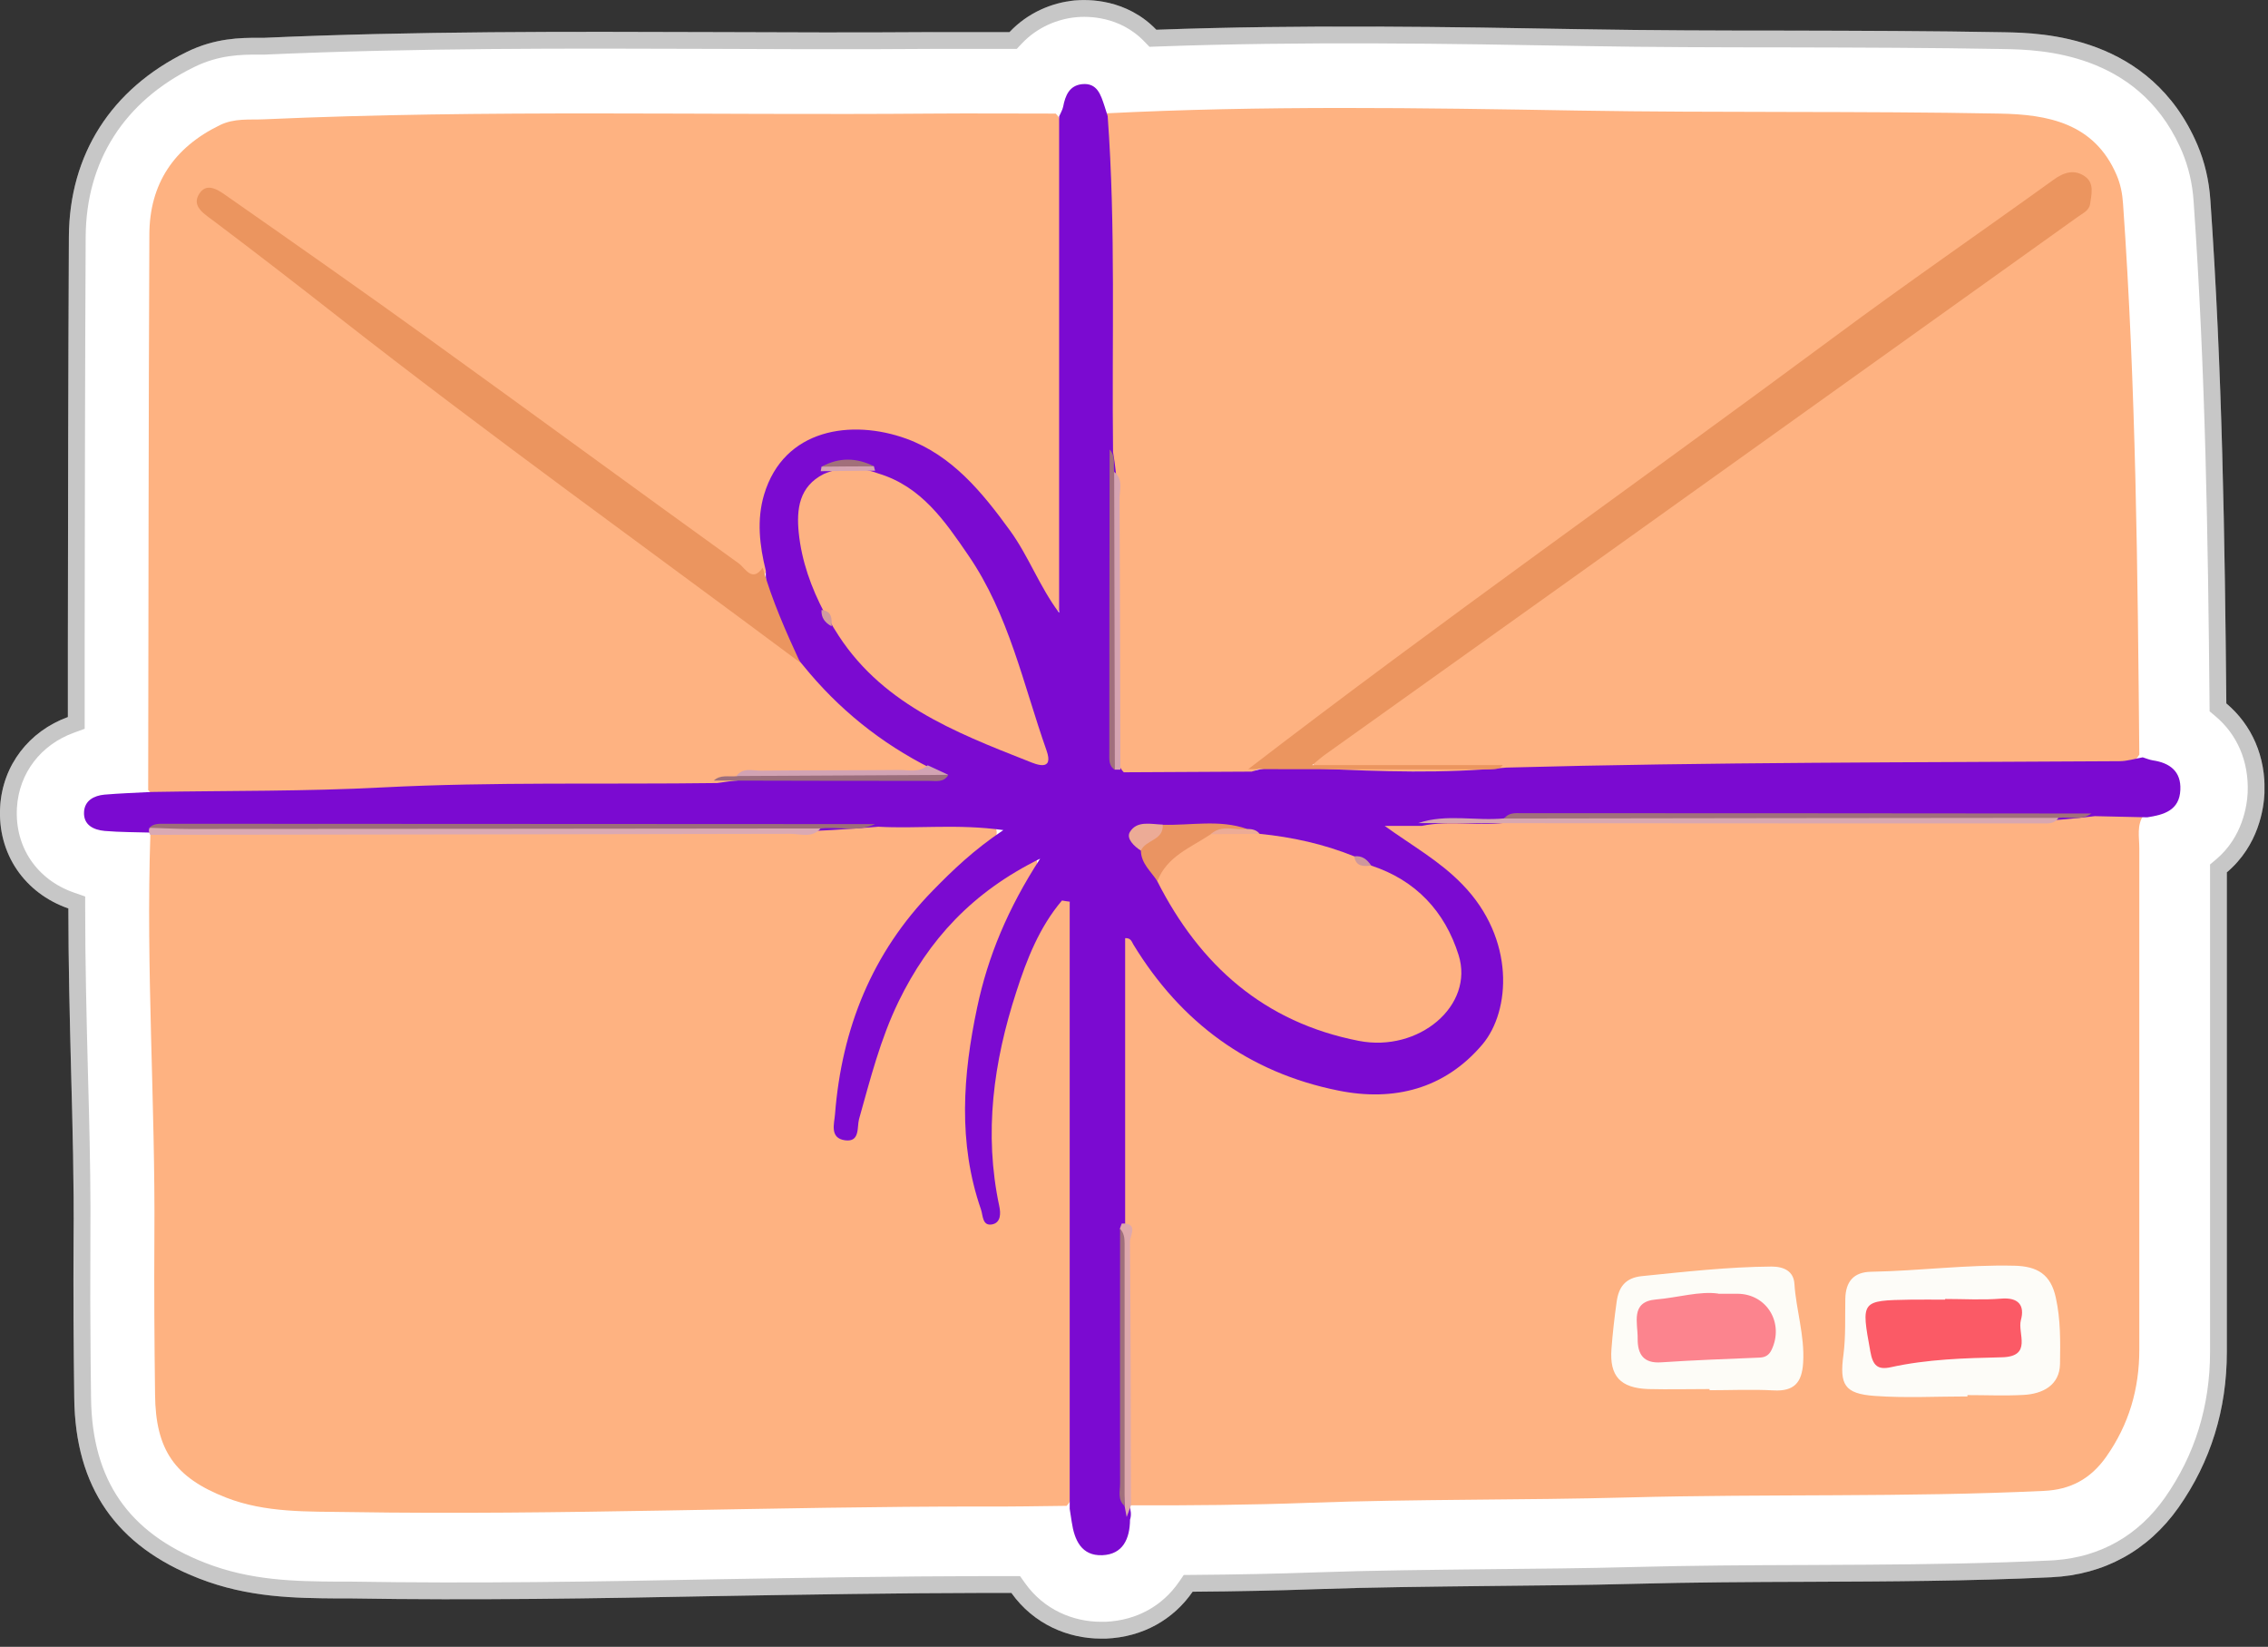 <svg width="270" height="196" viewBox="0 0 270 196" fill="none" xmlns="http://www.w3.org/2000/svg">
<rect x="0" y="0" width="270" height="196" fill="#333333" stroke="none"/>
<g clip-path="url(#clip0_315_715)">
<path d="M269.58 94.42C269.76 90.04 268.06 86.26 265.04 83.72C264.86 64.2 264.56 44.12 263.14 23.84C262.98 21.44 262.46 19.28 261.6 17.24C256.02 4.18 242.96 3.92 238.68 3.84C230 3.68 221.24 3.66 212.74 3.64C204.78 3.64 196.56 3.62 188.52 3.48C172.78 3.2 155.16 2.9 137.66 3.54C134.1 -0.14 129.56 -0.1 127.88 0.06C125.28 0.32 122.4 1.46 120.18 3.82C117.16 3.82 114.14 3.82 111.14 3.82C102.48 3.88 93.64 3.86 85.08 3.82C67.52 3.76 49.38 3.7 31.42 4.5C31.16 4.5 30.9 4.5 30.64 4.5C28.76 4.5 25.62 4.5 22.2 6.2C13.22 10.6 8.26 18.4 8.2 28.16C8.12 44.3 8.1 60.42 8.08 76.56V85.34C3.48 87.02 0.32 91.04 0.02 96C-0.32 101.64 2.96 106.32 8.14 108.12C8.14 114.62 8.3 121.06 8.46 127.36C8.64 133.98 8.82 140.84 8.76 147.48C8.72 153.92 8.76 160.36 8.84 166.4C8.96 177 13.82 184.02 23.68 187.86C29.56 190.16 35.18 190.2 40.14 190.24H41.82C56.36 190.48 71.08 190.24 85.32 189.96C95.88 189.78 106.86 189.6 117.5 189.58C118.46 189.58 119.44 189.58 120.4 189.58C123.06 193.32 127.16 195.02 131.08 195.02C131.28 195.02 131.48 195.02 131.66 195.02C136.06 194.84 139.7 192.74 141.98 189.44C147.34 189.4 152.1 189.3 156.6 189.14C163.42 188.9 170.42 188.84 177.2 188.76C182.88 188.7 188.74 188.66 194.56 188.5C201.4 188.32 208.42 188.28 215.22 188.26C224.7 188.22 234.5 188.18 244.22 187.72C250.5 187.42 255.74 184.54 259.36 179.4C263.18 173.96 265.1 167.74 265.1 160.9V150.38C265.1 134.86 265.1 119.32 265.1 103.82C268.92 100.6 269.5 96.14 269.58 94.4V94.42Z" fill="white"/>
<path d="M9.141 107.408L8.469 107.175C3.699 105.517 0.706 101.239 1.019 96.06C1.294 91.516 4.179 87.829 8.423 86.279L9.08 86.039V76.561C9.1 60.421 9.12 44.303 9.2 28.166C9.258 18.796 13.992 11.335 22.641 7.098L22.645 7.095C25.842 5.506 28.778 5.5 30.641 5.5H31.442L31.465 5.499C49.396 4.7 67.512 4.758 85.075 4.818V4.819C91.496 4.849 98.076 4.868 104.621 4.851L111.147 4.819H120.612L120.908 4.505C122.94 2.345 125.584 1.294 127.979 1.055L127.979 1.054C129.553 0.904 133.701 0.886 136.941 4.235L137.251 4.556L137.697 4.539C155.166 3.9 172.76 4.199 188.503 4.479C196.551 4.62 204.778 4.639 212.738 4.639V4.64C221.239 4.66 229.991 4.679 238.661 4.839V4.84C242.907 4.919 254.987 5.199 260.427 17.059L260.681 17.633C261.495 19.567 261.99 21.616 262.143 23.906V23.909C263.56 44.156 263.86 64.21 264.04 83.728L264.045 84.189L264.396 84.485C267.164 86.813 268.741 90.281 268.581 94.353C268.506 95.992 267.957 100.103 264.456 103.055L264.101 103.354V160.899C264.101 167.541 262.24 173.559 258.543 178.824C255.208 183.559 250.453 186.263 244.729 186.687L244.173 186.721C236.902 187.065 229.583 187.173 222.378 187.223L215.216 187.26C208.416 187.28 201.386 187.32 194.534 187.5H194.533C188.724 187.66 182.875 187.7 177.189 187.76H177.188C170.414 187.84 163.4 187.9 156.565 188.141H156.564C152.075 188.3 147.324 188.4 141.973 188.439L141.453 188.443L141.157 188.871C139.059 191.907 135.716 193.847 131.638 194.02H131.08C127.443 194.019 123.665 192.445 121.215 189L120.916 188.58H117.498C106.849 188.6 95.862 188.78 85.303 188.96H85.301C71.061 189.24 56.357 189.479 41.837 189.239H40.148C35.176 189.199 29.731 189.153 24.045 186.929L24.043 186.928C19.256 185.063 15.755 182.457 13.43 179.096C11.105 175.734 9.898 171.536 9.84 166.389V166.387L9.788 161.792C9.745 157.136 9.73 152.312 9.76 147.488C9.805 142.493 9.715 137.375 9.591 132.337L9.46 127.332C9.3 121.031 9.141 114.604 9.141 108.119V107.408Z" stroke="black" stroke-opacity="0.22" stroke-width="2"/>
<path d="M131.481 13.5C150.281 12.54 169.121 12.84 187.921 13.16C204.641 13.44 221.341 13.2 238.061 13.52C243.741 13.62 249.321 14.62 251.981 20.84C252.441 21.92 252.661 23.02 252.741 24.22C254.281 46.06 254.481 67.94 254.681 89.82C253.421 91.82 251.361 91.4 249.541 91.4C235.101 91.46 220.641 91.26 206.201 91.5C197.561 91.64 188.941 92.32 180.301 92.02C173.961 91.64 167.621 91.94 161.261 91.84C160.621 91.84 159.981 91.88 159.361 91.84C158.241 91.76 156.681 92.12 156.301 90.8C156.001 89.72 157.381 89.12 158.221 88.52C168.861 81.04 179.421 73.42 190.021 65.88C207.181 53.66 224.281 41.4 241.321 29.04C243.041 27.8 244.801 26.64 246.501 25.38C247.581 24.58 248.541 23.48 247.581 22.18C246.681 20.94 245.421 21.76 244.461 22.38C239.581 25.56 234.961 29.1 230.261 32.52C204.021 51.68 177.581 70.56 151.681 90.16C150.421 91.12 149.181 92.12 147.541 92.44C143.701 92.86 139.861 92.62 136.021 92.62C134.981 92.62 133.941 92.5 133.101 91.76C132.201 90.44 132.441 88.92 132.441 87.48C132.421 78.54 132.441 69.6 132.421 60.66C132.421 59.3 132.561 57.92 132.121 56.58C131.861 55.4 131.641 54.22 131.301 53.06C130.721 44.1 131.181 35.14 131.041 26.2C131.001 23.14 131.161 20.08 130.681 17.04C130.481 15.8 130.381 14.5 131.481 13.5Z" fill="#FEB281"/>
<path d="M126.96 179.22C123.68 179.26 120.4 179.32 117.12 179.3C91.94 179.28 66.76 180.36 41.58 179.96C36.64 179.88 31.64 180.08 26.92 178.24C20.8 175.86 18.52 172.56 18.46 165.98C18.38 159.74 18.34 153.48 18.38 147.24C18.5 131.26 17.36 115.3 17.9 99.34C19.28 97.94 21.08 98.4 22.72 98.4C46 98.36 69.26 98.4 92.54 98.36C94.12 98.36 95.72 98.54 97.26 98.08C99.46 97.46 101.78 98.08 103.96 97.4C107.76 96.88 111.56 97.16 115.36 97.16C116.62 97.16 118.14 97.16 118.58 98.62C119 100 117.58 100.58 116.72 101.26C108.04 108.2 102.42 117.02 100.4 128.02C100.18 129.16 99.94 130.3 99.96 131.48C99.96 132.1 99.84 132.76 100.44 133.46C101.44 132.26 101.58 130.8 101.92 129.44C104.3 119.86 108.5 111.38 116.42 105.1C117.92 103.9 119.54 102.92 121.28 102.14C121.86 101.88 122.56 101.54 123.08 101.96C123.76 102.52 123.46 103.36 123.08 104C121.46 106.74 120.1 109.62 119.02 112.6C115.52 122.44 114.06 132.46 117.3 142.72C116.84 138.08 116.5 133.48 117.16 128.8C118.16 121.7 120 114.92 123.58 108.68C124.18 107.64 124.78 106.04 126.24 106.4C127.6 106.72 127.7 108.32 127.8 109.6C127.88 110.54 127.86 111.5 127.86 112.46C127.86 133.1 127.86 153.74 127.86 174.38C127.86 176.02 128.3 177.8 126.98 179.22H126.96Z" fill="#FEB281"/>
<path d="M255.22 96.96C254.34 98.2 254.68 99.62 254.68 100.96C254.68 120.84 254.68 140.72 254.68 160.62C254.68 165.28 253.46 169.52 250.74 173.38C248.88 176.02 246.48 177.3 243.32 177.44C226.84 178.22 210.34 177.78 193.86 178.22C181.18 178.56 168.5 178.4 155.82 178.86C148.74 179.12 141.68 179.18 134.6 179.16C133.34 177.98 133.7 176.4 133.7 174.98C133.66 166.52 133.7 158.06 133.68 149.6C133.68 148.34 133.88 147.04 133.06 145.92C132.44 144.76 132.44 143.48 132.42 142.2C132.42 133 132.4 123.78 132.42 114.58C132.42 113.26 132 111.38 133.48 110.92C135.02 110.44 135.66 112.3 136.38 113.36C141.72 121.26 149.1 126.22 158.32 128.42C162.56 129.42 166.72 129.1 170.66 127.02C177.28 123.54 179.5 115.62 175.58 109.16C173.56 105.84 170.88 103.2 167.5 101.24C166.86 100.86 166.18 100.58 165.56 100.16C164.82 99.66 163.58 99.28 163.92 98.16C164.24 97.12 165.48 97.26 166.4 97.18C167.46 97.08 168.52 97.08 169.58 97.12C193.3 97.12 217 97.12 240.72 97.12C241.98 97.12 243.26 97.22 244.5 96.84C246 96.42 247.6 96.62 249.08 96.06C251.16 95.96 253.36 95.08 255.16 96.96H255.22Z" fill="#FEB282"/>
<path d="M17.641 93.96C17.681 71.94 17.681 49.94 17.781 27.92C17.801 21.88 20.701 17.56 26.161 14.9C27.921 14.04 29.661 14.28 31.421 14.2C57.861 13.02 84.321 13.74 110.761 13.52C115.741 13.48 120.701 13.52 125.681 13.52C126.701 14.54 126.561 15.86 126.561 17.1C126.581 34.46 126.601 51.8 126.561 69.16C126.561 70.56 127.001 72.72 125.361 73.02C123.821 73.3 123.341 71.16 122.721 69.86C119.941 63.92 116.221 58.78 110.921 54.78C107.261 52.04 103.201 51.42 98.881 52.18C94.501 52.94 91.461 56.48 91.061 61C90.901 62.9 91.101 64.8 91.361 66.68C91.381 69.16 90.141 69.34 88.341 68.26C86.161 66.96 84.141 65.4 82.101 63.9C64.941 51.16 47.581 38.68 30.121 26.38C28.521 25.26 27.001 23.94 24.781 23.44C24.741 25.22 25.941 25.68 26.781 26.34C48.261 43.36 70.381 59.52 92.441 75.78C93.541 76.6 94.521 77.6 95.681 78.34C98.421 80.48 100.181 83.62 103.101 85.62C104.921 86.88 106.901 87.88 108.681 89.2C109.541 89.84 111.281 90.26 110.061 92.02C107.841 92.98 105.501 92.44 103.221 92.54C98.101 92.78 92.961 92.14 87.861 92.9C86.701 93.12 85.561 93.4 84.421 93.7C75.441 94.26 66.441 93.64 57.441 94C45.721 94.46 33.981 94.28 22.261 95.12C20.621 95.24 18.841 95.58 17.601 93.96H17.641Z" fill="#FEB281"/>
<path d="M110.806 91.435C104.866 88.455 99.806 84.375 95.626 79.215C92.826 75.955 91.086 72.295 91.166 67.915C90.426 64.915 90.066 61.875 90.966 58.855C93.326 50.995 101.386 49.855 107.906 52.215C113.326 54.195 116.906 58.555 120.246 63.155C122.466 66.215 123.726 69.775 126.086 72.935C126.086 53.235 126.086 33.555 126.086 13.855C126.246 13.475 126.486 13.095 126.566 12.695C126.826 11.355 127.306 10.175 128.826 10.015C130.626 9.835 131.046 11.295 131.486 12.615C131.626 13.015 131.726 13.415 131.866 13.815C132.846 27.135 132.346 40.475 132.506 53.795C133.606 60.255 132.926 66.775 133.066 73.275C133.206 79.155 132.966 85.035 133.186 90.915C133.306 91.295 133.506 91.635 133.786 91.915C138.866 91.895 143.926 91.855 149.006 91.835C151.646 90.975 154.286 91.335 157.026 91.475C164.446 91.835 171.906 92.075 179.326 91.355C203.646 90.695 227.966 90.755 252.306 90.595C253.226 90.595 254.166 90.295 255.086 90.135C255.486 90.255 255.886 90.435 256.286 90.495C258.326 90.795 259.666 91.815 259.566 93.995C259.466 96.455 257.606 96.975 255.626 97.275C253.546 97.235 251.466 97.175 249.386 97.135C246.666 97.475 243.946 97.715 241.206 97.715C222.086 97.715 202.946 97.715 183.826 97.715C182.446 97.715 181.086 97.615 179.726 97.855C176.246 98.395 172.726 97.575 169.246 98.295H164.846C168.046 100.615 171.386 102.455 174.106 105.275C180.386 111.735 179.846 120.295 176.486 124.295C172.006 129.595 165.946 131.135 159.326 129.795C148.666 127.655 140.586 121.695 134.926 112.415C134.726 112.075 134.626 111.615 133.946 111.655V145.975C134.146 146.335 134.266 146.695 134.306 147.095C134.486 157.775 134.206 168.455 134.446 179.135C134.606 179.715 134.726 180.275 134.526 180.875C134.506 183.135 133.686 184.995 131.226 185.095C128.746 185.195 127.906 183.295 127.586 181.135C127.506 180.615 127.426 180.095 127.346 179.575C127.346 155.495 127.346 131.395 127.346 107.315C127.046 107.275 126.746 107.235 126.426 107.175C123.746 110.335 122.246 114.135 120.986 118.055C118.266 126.415 117.106 134.875 118.966 143.575C119.146 144.415 119.146 145.495 118.146 145.715C116.926 145.975 117.026 144.635 116.786 143.955C114.026 136.015 114.626 127.935 116.326 119.915C117.606 113.835 119.986 108.115 123.826 102.195C115.766 106.155 110.566 111.835 106.986 119.175C104.806 123.655 103.606 128.435 102.266 133.195C102.006 134.155 102.406 135.955 100.606 135.715C98.726 135.455 99.326 133.715 99.406 132.615C100.206 122.415 103.806 113.395 111.046 105.995C113.446 103.535 115.926 101.155 119.446 98.795C113.986 98.035 109.266 98.655 104.566 98.395C100.906 98.695 97.226 98.955 93.546 98.955C68.606 98.995 43.666 98.895 18.726 99.015C18.526 99.035 18.306 99.075 18.106 99.095C16.226 99.035 14.326 99.055 12.466 98.895C11.146 98.775 9.906 98.195 10.006 96.615C10.086 95.275 11.186 94.695 12.426 94.575C14.306 94.415 16.186 94.355 18.066 94.255C27.226 94.095 36.406 94.195 45.546 93.715C58.826 93.035 72.106 93.375 85.386 93.195C92.666 92.055 99.986 92.855 107.306 92.615C108.466 92.575 109.606 92.675 110.726 92.555C111.386 92.255 111.066 91.815 110.866 91.395L110.806 91.435Z" fill="#7B0AD1"/>
<path d="M97.681 98.6C96.681 99.78 95.301 99.24 94.121 99.24C68.701 99.3 43.281 99.32 17.881 99.36C17.781 99.18 17.721 99 17.721 98.8L17.781 98.54C18.501 98.28 19.241 98.38 19.981 98.38C45.061 98.38 70.121 98.38 95.201 98.38C96.041 98.38 96.901 98.22 97.701 98.62L97.681 98.6Z" fill="#DAA9B3"/>
<path d="M134.12 180.52C134.04 180.08 133.96 179.64 133.88 179.22C133.34 170.3 133.82 161.38 133.62 152.46C133.58 150.38 134.02 148.28 133.32 146.22C133.4 146.02 133.46 145.82 133.54 145.62C135.6 145.52 134.5 147.12 134.52 147.78C134.62 158.24 134.62 168.7 134.64 179.16C134.48 179.62 134.3 180.06 134.14 180.52H134.12Z" fill="#DEA8AC"/>
<path d="M178.921 91.04C178.561 91.52 178.041 91.56 177.521 91.56C167.881 91.56 158.241 91.56 148.601 91.54C171.481 73.96 195.081 57.36 218.261 40.18C226.881 33.78 235.741 27.68 244.461 21.4C245.701 20.5 246.961 20.1 248.241 21.02C249.341 21.82 248.981 23.14 248.821 24.28C248.701 25.08 247.941 25.38 247.341 25.82C226.681 40.58 206.041 55.34 185.381 70.1C176.121 76.72 166.861 83.3 157.601 89.92C157.301 90.14 157.001 90.4 156.221 91.06H178.921V91.04Z" fill="#EB955F"/>
<path d="M132.72 91.62C131.96 91.14 132.06 90.36 132.06 89.64C132.06 77.6 132.08 65.54 132.1 53.5C132.84 54.28 132.52 55.28 132.64 56.18C133 56.62 133 57.14 133 57.66C133 68.58 133 79.5 133 90.42C133 90.84 132.94 91.26 132.72 91.62Z" fill="#A16F7D"/>
<path d="M132.721 91.62C132.701 79.8 132.661 67.98 132.641 56.16C133.761 57.06 133.261 58.32 133.281 59.4C133.341 70.14 133.361 80.86 133.381 91.6C133.161 91.6 132.941 91.6 132.721 91.6V91.62Z" fill="#D6A4B2"/>
<path d="M97.68 98.6C72.62 98.62 47.56 98.66 22.52 98.66C20.94 98.66 19.36 98.56 17.78 98.52C18.28 98 18.92 98.04 19.54 98.04C47.76 98.04 75.96 98.08 104.18 98.08C102.08 99.08 99.84 98.34 97.7 98.6H97.68Z" fill="#9E6D78"/>
<path d="M234.24 166.2C230.56 166.2 226.86 166.4 223.2 166.14C219.54 165.88 218.98 164.78 219.46 161.22C219.74 159.04 219.64 156.8 219.68 154.58C219.72 152.54 220.66 151.4 222.74 151.36C228.44 151.26 234.1 150.5 239.8 150.64C242.56 150.7 244.14 151.68 244.74 154.44C245.32 157.06 245.28 159.7 245.24 162.32C245.2 164.84 243.22 165.9 240.88 166.02C238.66 166.14 236.44 166.04 234.22 166.04V166.22L234.24 166.2Z" fill="#FDFCF8"/>
<path d="M203.5 165.32C201.06 165.32 198.64 165.38 196.22 165.32C192.9 165.2 191.6 163.78 191.84 160.56C191.98 158.68 192.2 156.78 192.46 154.92C192.7 153.2 193.48 152.08 195.46 151.88C200.6 151.36 205.72 150.78 210.9 150.74C212.38 150.74 213.52 151.3 213.62 152.78C213.82 155.92 214.86 158.96 214.66 162.18C214.52 164.56 213.58 165.62 211.12 165.48C208.6 165.34 206.06 165.46 203.52 165.46C203.52 165.42 203.52 165.4 203.52 165.36L203.5 165.32Z" fill="#FDFCF7"/>
<path d="M168.84 97.96C172.2 96.82 175.68 97.74 179.08 97.4C179.74 96.92 180.5 97.08 181.22 97.08C201.88 97.08 222.52 97.08 243.18 97.08C243.8 97.08 244.46 97 245.04 97.34C244.56 98.1 243.78 98 243.04 98C218.3 98 193.56 98 168.82 97.96H168.84Z" fill="#D8A7B0"/>
<path d="M245.04 97.34C223.06 97.36 201.06 97.38 179.08 97.42C179.58 96.7 180.36 96.78 181.1 96.78C203.72 96.78 226.36 96.8 248.98 96.82C247.76 97.72 246.36 97.16 245.04 97.34Z" fill="#A2707A"/>
<path d="M90.801 67.56C91.921 71.48 93.561 75.18 95.261 78.86C76.861 65.14 58.201 51.76 40.121 37.6C35.321 33.84 30.481 30.1 25.601 26.42C24.401 25.5 22.681 24.58 23.761 23C24.761 21.54 26.281 22.84 27.361 23.58C35.401 29.2 43.421 34.82 51.381 40.56C63.601 49.36 75.761 58.28 87.981 67.08C88.701 67.6 89.541 69.38 90.801 67.56Z" fill="#EB955F"/>
<path d="M112.901 92.22C112.361 93.16 111.441 92.94 110.641 92.94C102.081 92.94 93.52 92.92 84.981 92.9C85.76 92.16 86.76 92.48 87.66 92.38C90.66 91.56 93.74 92.04 96.76 92.06C102.141 92.08 107.521 91.7 112.901 92.24V92.22Z" fill="#9C6E7D"/>
<path d="M112.9 92.22C104.48 92.26 96.06 92.32 87.66 92.36C88.46 91.3 89.6 91.74 90.6 91.72C96.1 91.66 101.6 91.7 107.1 91.64C108.22 91.64 109.44 91.98 110.44 91.08C111.26 91.46 112.08 91.84 112.9 92.22Z" fill="#D2A3B3"/>
<path d="M149.941 99.24C153.821 99.62 157.601 100.46 161.221 101.92C161.821 102.44 162.541 102.68 163.241 103.02C168.561 104.76 172.021 108.5 173.641 113.66C175.541 119.68 168.901 125.28 161.761 123.88C150.481 121.68 142.841 114.88 137.761 104.86C137.981 102.08 140.681 99.66 144.661 98.68C146.441 98.62 148.221 98.62 149.941 99.24Z" fill="#FEB282"/>
<path d="M104.567 56.355C109.687 57.895 112.487 62.015 115.267 66.075C120.107 73.115 121.807 81.435 124.587 89.315C125.507 91.915 123.267 90.935 122.467 90.615C113.587 87.115 104.647 83.655 99.347 74.875C98.907 74.255 98.727 73.455 98.147 72.935C96.567 69.935 95.427 66.755 95.087 63.395C94.807 60.595 95.127 57.895 98.067 56.415C100.227 55.475 102.387 55.555 104.567 56.355Z" fill="#FDB282"/>
<path d="M144.121 99.3C141.761 100.88 138.921 101.9 137.781 104.88C137.041 103.72 135.861 102.8 135.821 101.26C135.641 99.36 137.541 99.18 138.421 98.16C141.781 98.26 145.161 97.5 148.461 98.66C147.101 99.5 145.461 98.44 144.101 99.3H144.121Z" fill="#EA9462"/>
<path d="M133.321 146.22C133.801 146.7 133.881 147.32 133.881 147.98C133.881 158.4 133.881 168.82 133.881 179.24C133.021 178.5 133.341 177.48 133.341 176.58C133.321 166.46 133.341 156.36 133.341 146.24L133.321 146.22Z" fill="#A06F7C"/>
<path d="M138.42 98.14C138.56 100.02 136.38 99.94 135.82 101.24C135 100.72 134.06 99.8 134.5 99.04C135.34 97.62 137.02 98.1 138.42 98.14Z" fill="#ECAB96"/>
<path d="M104.2 56.021C102.04 56.021 99.88 56.061 97.7 56.081C97.74 55.901 97.78 55.721 97.8 55.541C99.88 54.901 101.96 54.961 104.04 55.501C104.08 55.681 104.12 55.841 104.18 56.021H104.2Z" fill="#D6A5B2"/>
<path d="M104.06 55.501C101.98 55.501 99.9 55.521 97.82 55.541C99.9 54.401 101.98 54.461 104.06 55.501Z" fill="#A2707A"/>
<path d="M144.12 99.3C145.42 98.08 147.02 98.86 148.48 98.66C149.04 98.66 149.58 98.76 149.96 99.24C148.02 99.24 146.08 99.28 144.14 99.28L144.12 99.3Z" fill="#ECAB96"/>
<path d="M163.241 103.02C162.301 103.12 161.421 103.16 161.221 101.92C162.161 101.8 162.761 102.3 163.241 103.02Z" fill="#CE979C"/>
<path d="M97.8 72.6C99.04 72.72 99.04 73.62 99 74.54C98.22 74.12 97.74 73.52 97.8 72.6Z" fill="#D19A9F"/>
<path d="M231.581 154.6C233.801 154.6 236.021 154.74 238.221 154.56C240.321 154.38 241.061 155.38 240.581 157.12C240.161 158.7 242.001 161.46 238.301 161.54C233.881 161.64 229.461 161.76 225.101 162.72C223.541 163.06 222.961 162.54 222.661 160.86C221.561 154.8 221.501 154.78 227.441 154.68C228.821 154.66 230.181 154.68 231.561 154.68C231.561 154.66 231.561 154.64 231.561 154.62L231.581 154.6Z" fill="#FB5A66"/>
<path d="M204.58 153.979C205.62 153.979 206.26 153.979 206.88 153.979C210.36 154.019 212.42 157.479 210.9 160.659C210.58 161.319 210.12 161.559 209.42 161.579C205.54 161.739 201.66 161.879 197.78 162.139C195.62 162.299 194.94 161.139 194.96 159.299C194.98 157.439 194.06 154.919 197.14 154.659C199.76 154.439 202.32 153.639 204.56 153.959L204.58 153.979Z" fill="#FC848E"/>
</g>
<defs>
<clipPath id="clip0_315_715">
<rect width="269.58" height="195.06" fill="white"/>
</clipPath>
</defs>
</svg>
